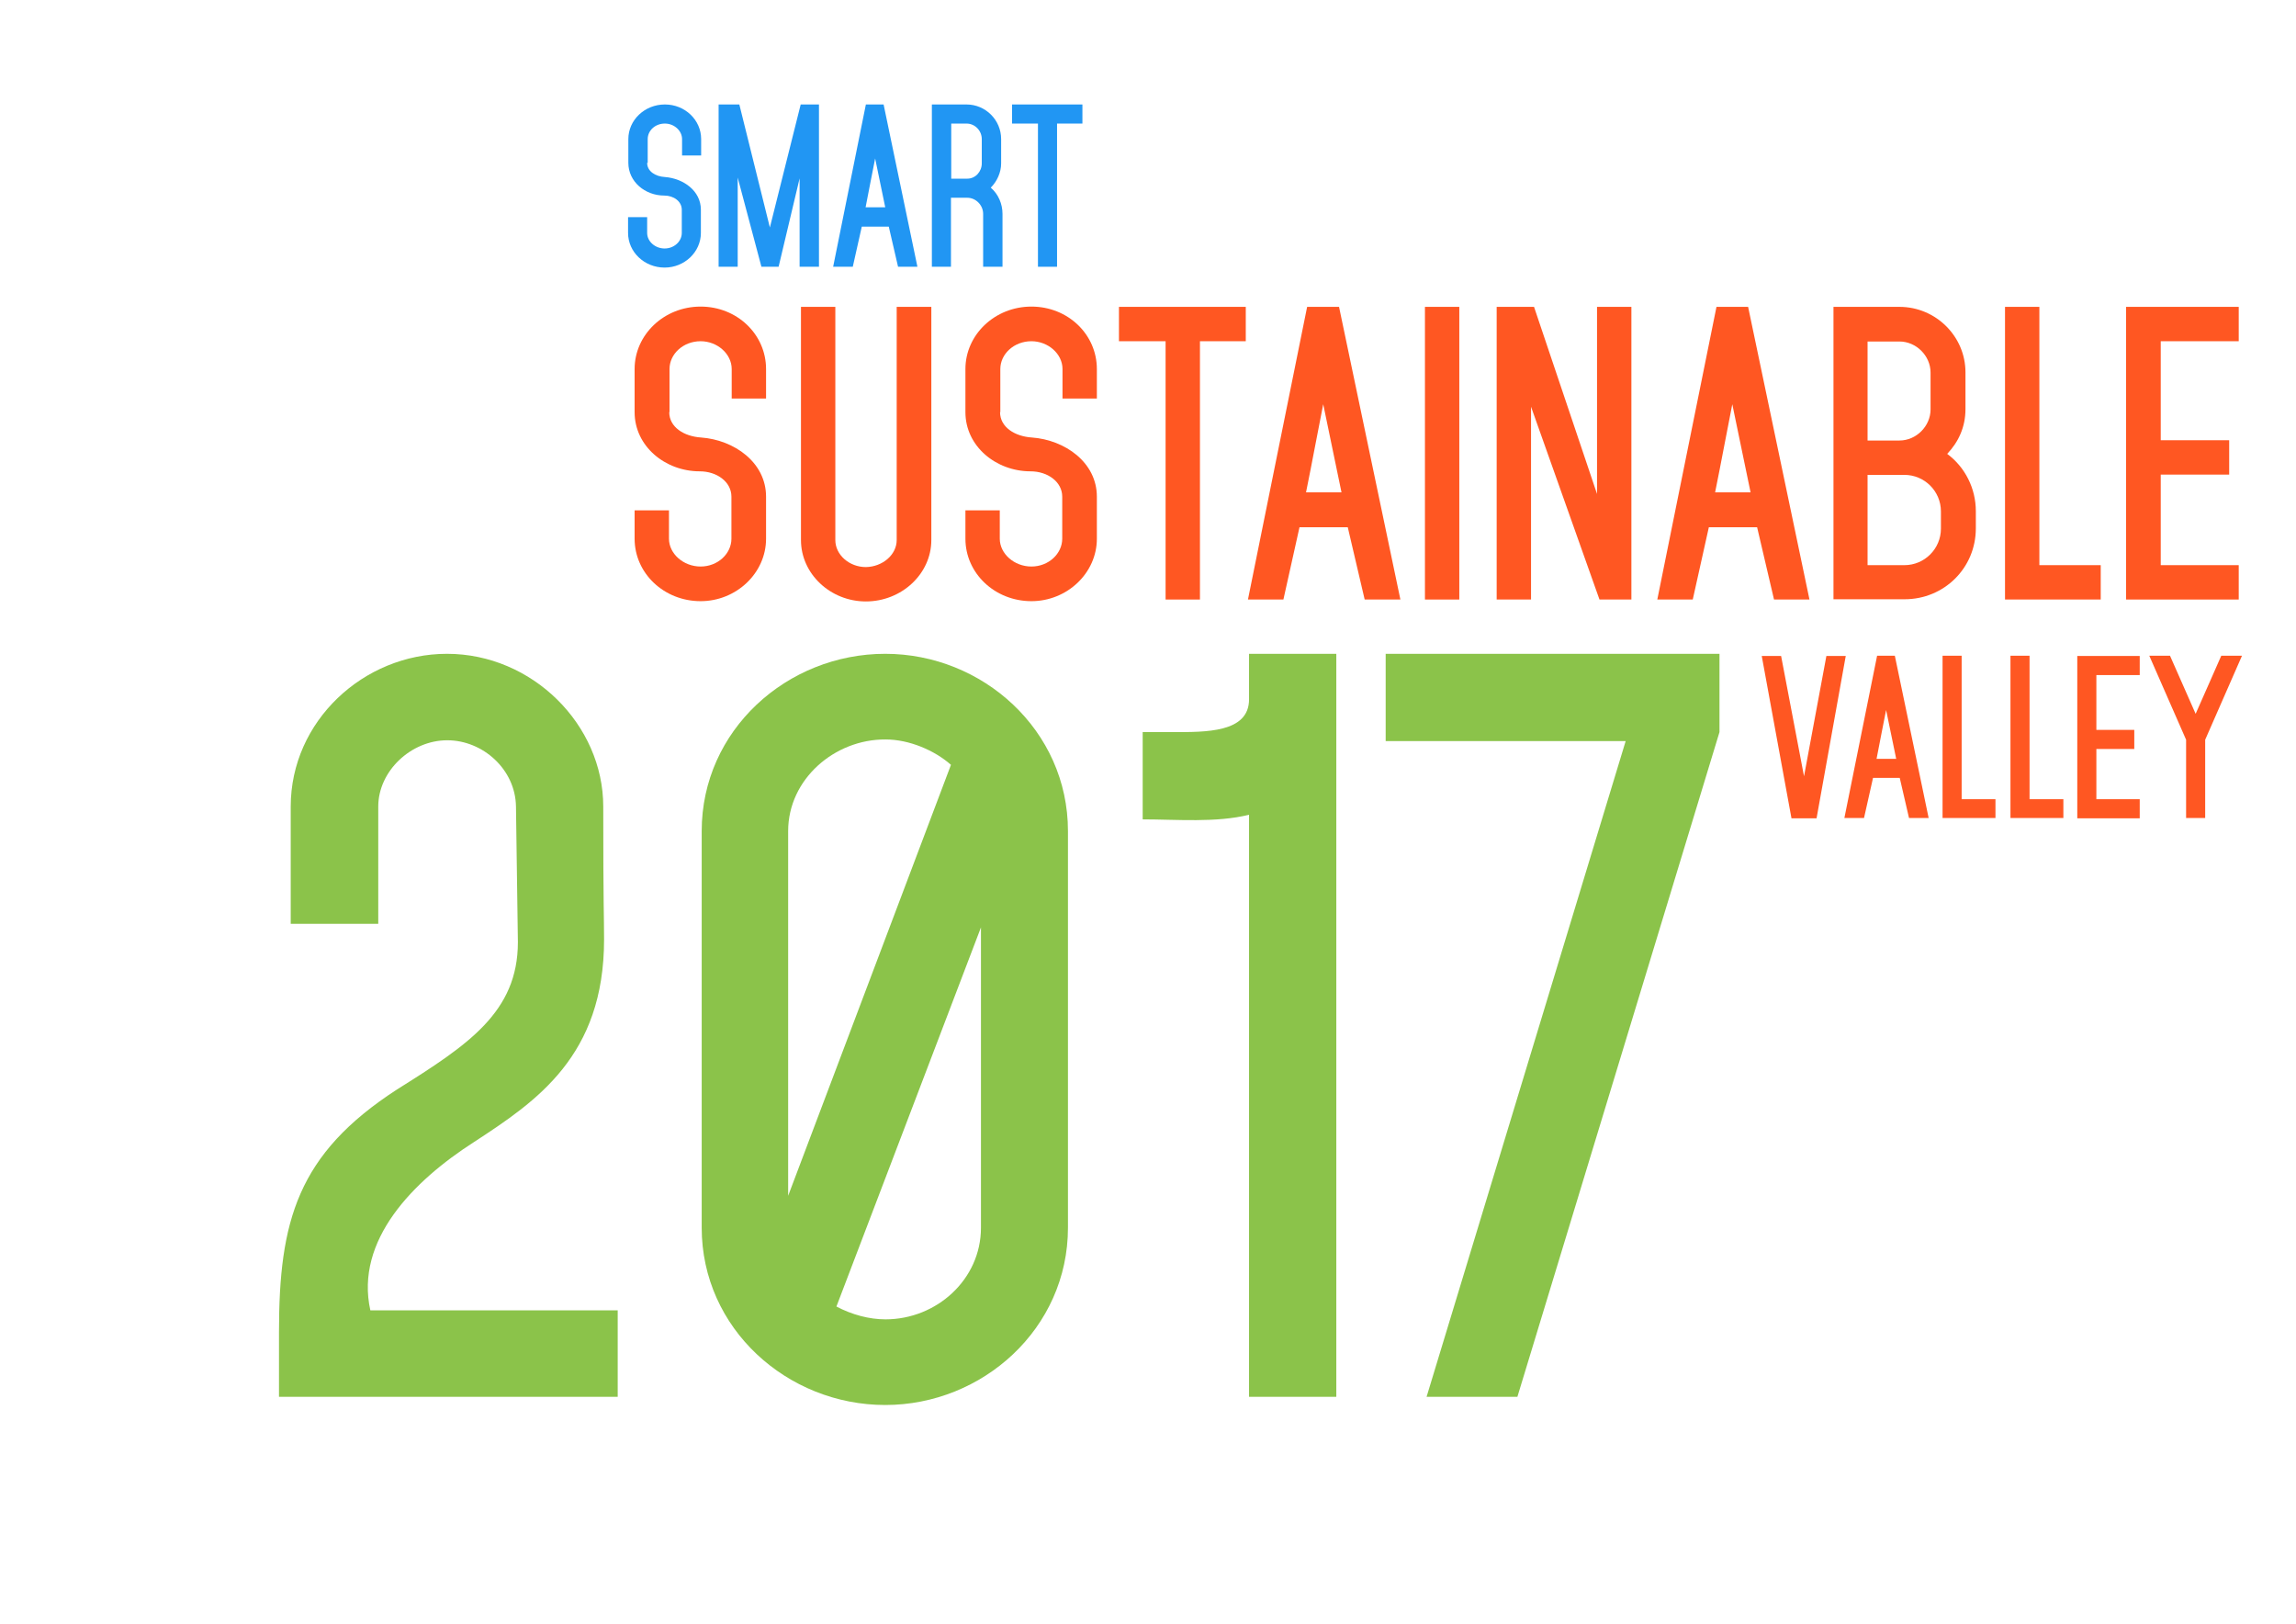 <?xml version="1.0" encoding="utf-8"?>
<!-- Generator: Adobe Illustrator 21.0.0, SVG Export Plug-In . SVG Version: 6.00 Build 0)  -->
<svg version="1.1" id="Layer_1" xmlns="http://www.w3.org/2000/svg" xmlns:xlink="http://www.w3.org/1999/xlink" x="0px" y="0px"
	 width="841.9px" height="595.3px" viewBox="0 0 841.9 595.3" style="enable-background:new 0 0 841.9 595.3;" xml:space="preserve"
	>
<style type="text/css">
	.st0{fill:#FF5722;}
	.st1{fill:#2196F3;}
	.st2{fill:#8BC34A;}
</style>
<g>
	<path class="st0" d="M245.4,151.1c0,5.5,5.4,8.9,11.7,9.3c12.1,0.9,23.8,9.1,23.8,21.7v15.4c0,12.6-10.9,22.9-24,22.9
		c-13.4,0-24.2-10.2-24.2-22.9v-10.4h12.6v10.4c0,5.5,5.3,10.2,11.6,10.2c6.3,0,11.3-4.7,11.3-10.2v-15.4c0-5.5-5.4-9.3-11.6-9.3
		c-12.7,0-23.9-9.2-23.9-21.7v-15.8c0-12.6,10.8-22.9,24.2-22.9c13.4,0,24,10.2,24,22.9v10.8h-12.6v-10.8c0-5.6-5.3-10.2-11.4-10.2
		c-6.4,0-11.4,4.7-11.4,10.2V151.1z"/>
	<path class="st0" d="M328.8,198v-85.5h12.7V198c0,12.4-10.9,22.5-24,22.5c-13,0-23.8-10.1-23.8-22.5v-85.5h12.6V198
		c0,5.4,5.1,9.9,11.2,9.9C323.6,207.8,328.8,203.4,328.8,198z"/>
	<path class="st0" d="M366.7,151.1c0,5.5,5.4,8.9,11.7,9.3c12.1,0.9,23.8,9.1,23.8,21.7v15.4c0,12.6-10.9,22.9-24,22.9
		c-13.4,0-24.2-10.2-24.2-22.9v-10.4h12.6v10.4c0,5.5,5.3,10.2,11.6,10.2c6.3,0,11.3-4.7,11.3-10.2v-15.4c0-5.5-5.4-9.3-11.6-9.3
		c-12.7,0-23.9-9.2-23.9-21.7v-15.8c0-12.6,10.8-22.9,24.2-22.9c13.4,0,24,10.2,24,22.9v10.8h-12.6v-10.8c0-5.6-5.3-10.2-11.4-10.2
		c-6.4,0-11.4,4.7-11.4,10.2V151.1z"/>
	<path class="st0" d="M440,219.8h-12.6v-94.7h-17.1v-12.6h46.5v12.6H440V219.8z"/>
	<path class="st0" d="M500.4,219.8l-6.2-26.5h-17.7l-5.9,26.5h-13l21.7-107.3H491l22.5,107.3H500.4z M491.9,180.5l-6.7-32.3
		c-2.1,10.5-3.9,20.5-6.3,32.3H491.9z"/>
	<path class="st0" d="M535.1,219.8h-12.6V112.5h12.6V219.8z"/>
	<path class="st0" d="M561.4,219.8h-12.6V112.5h13.7l23.1,68.6v-68.6h12.6v107.3h-11.7l-25.1-70.7V219.8z"/>
	<path class="st0" d="M650.5,219.8l-6.2-26.5h-17.7l-5.9,26.5h-13l21.7-107.3H641l22.5,107.3H650.5z M641.9,180.5l-6.7-32.3
		c-2.1,10.5-3.9,20.5-6.3,32.3H641.9z"/>
	<path class="st0" d="M672.2,112.5h24.3c13.3,0,24.2,10.8,24.2,24V150c0,6.6-2.6,12.1-6.7,16.4c6.6,4.9,10.5,12.7,10.5,21v6.3
		c0,14.6-11.7,26-26.1,26h-26.1V112.5z M684.8,125.1v36.4h11.7c6.2,0,11.4-5.3,11.4-11.4v-13.5c0-6.2-5.3-11.4-11.4-11.4H684.8z
		 M684.8,174.1v33.1h13.5c7.4,0,13.4-6,13.4-13.4v-6.3c0-7.4-6-13.4-13.4-13.4H684.8z"/>
	<path class="st0" d="M770.3,219.8h-35.1V112.5h12.6v94.7h22.5V219.8z"/>
	<path class="st0" d="M820.9,112.5v12.6h-28.6v36.3h25.1v12.6h-25.1v33.2h28.6v12.6h-41.3V112.5H820.9z"/>
</g>
<g>
	<path class="st0" d="M653.1,240.5l8.4,44.1l8.2-44.1h7.1l-10.7,59.5h-9.2L646,240.5H653.1z"/>
	<path class="st0" d="M700,299.9l-3.4-14.7h-9.8l-3.3,14.7h-7.2l12-59.5h6.5l12.4,59.5H700z M695.3,278.2l-3.7-17.9
		c-1.2,5.8-2.2,11.4-3.5,17.9H695.3z"/>
	<path class="st0" d="M731.7,299.9h-19.4v-59.5h7V293h12.4V299.9z"/>
	<path class="st0" d="M756.6,299.9h-19.4v-59.5h7V293h12.4V299.9z"/>
	<path class="st0" d="M784.6,240.5v7h-15.9v20.1h13.9v7h-13.9V293h15.9v7h-22.9v-59.5H784.6z"/>
	<path class="st0" d="M801.6,299.9v-28.7c-4.1-9.5-9.4-21.3-13.5-30.8h7.6l9.4,21.3c3.1-7.1,6.5-14.6,9.4-21.3h7.6l-13.5,30.8v28.7
		H801.6z"/>
</g>
<g>
	<path class="st1" d="M237.3,59.7c0,3.1,3,5,6.5,5.2c6.7,0.5,13.2,5,13.2,12v8.5c0,7-6,12.7-13.3,12.7c-7.4,0-13.4-5.7-13.4-12.7
		v-5.8h7v5.8c0,3.1,2.9,5.7,6.4,5.7c3.5,0,6.3-2.6,6.3-5.7v-8.5c0-3.1-3-5.2-6.4-5.2c-7.1,0-13.2-5.1-13.2-12V51
		c0-7,6-12.7,13.4-12.7c7.4,0,13.3,5.7,13.3,12.7v6h-7v-6c0-3.1-2.9-5.7-6.3-5.7c-3.6,0-6.3,2.6-6.3,5.7V59.7z"/>
	<path class="st1" d="M285.5,97.8h-6.3l-8.7-32.7v32.7h-7V38.3h7.6l11.2,45.1l11.3-45.1h6.7v59.5h-7.1V65.4L285.5,97.8z"/>
	<path class="st1" d="M329.3,97.8l-3.4-14.7H316l-3.3,14.7h-7.2l12-59.5h6.5l12.4,59.5H329.3z M324.6,76l-3.7-17.9
		c-1.2,5.8-2.2,11.4-3.5,17.9H324.6z"/>
	<path class="st1" d="M348.8,97.8h-7.1V38.3h12.7c7,0,12.7,5.7,12.7,12.7v8.9c0,3.3-1.5,6.6-3.8,8.9c2.8,2.4,4.3,6,4.3,9.6v19.4
		h-7.1V78.4c0-3.2-2.7-5.9-5.8-5.9h-6V97.8z M348.8,45.3v20.2h5.9c3,0,5.3-2.6,5.3-5.6V51c0-3.1-2.5-5.7-5.6-5.7H348.8z"/>
	<path class="st1" d="M387.6,97.8h-7V45.3h-9.5v-7h25.8v7h-9.3V97.8z"/>
</g>
<g>
	<path class="st2" d="M138.6,338.7h-32v-43c0-31.3,26.7-56,57.3-56c31.3,0,57.3,26,57.3,56c0,38.3,0.3,39.3,0.3,48.7
		c0,42.7-24.7,59.3-47.7,74.3c-22.3,14.3-43.7,36-38,61.7h90.7v31.7H102.3v-23.7c0-40.7,6.7-65.3,43.3-89c26-16.3,44.3-28.3,44.3-54
		l-0.7-49.7C189,282,177,271.4,164,271.4c-13.3,0-25.3,11.3-25.3,24.3V338.7z"/>
	<path class="st2" d="M257.3,450.1V304.7c0-37,31.3-65,67.3-65c35.7,0,67,28,67,65v145.4c0,37-31.3,65-67,65
		C288.7,515.1,257.3,487.1,257.3,450.1z M289,304.7v133.7l59.7-158c-6-5.3-15.3-9.3-24-9.3C306,271,289,285.7,289,304.7z
		 M359.7,450.1V340l-53,139c5.7,3,12,4.7,18,4.7C343.4,483.7,359.7,469.1,359.7,450.1z"/>
	<path class="st2" d="M458,512.1V298.7c-12,3-26.7,1.7-39,1.7v-32h11c12,0,28,0.3,28-12v-16.7h32v272.4H458z"/>
	<path class="st2" d="M556.4,512.1h-33.3l73-240.4h-88v-32h122.4v28.7L556.4,512.1z"/>
</g>
</svg>
